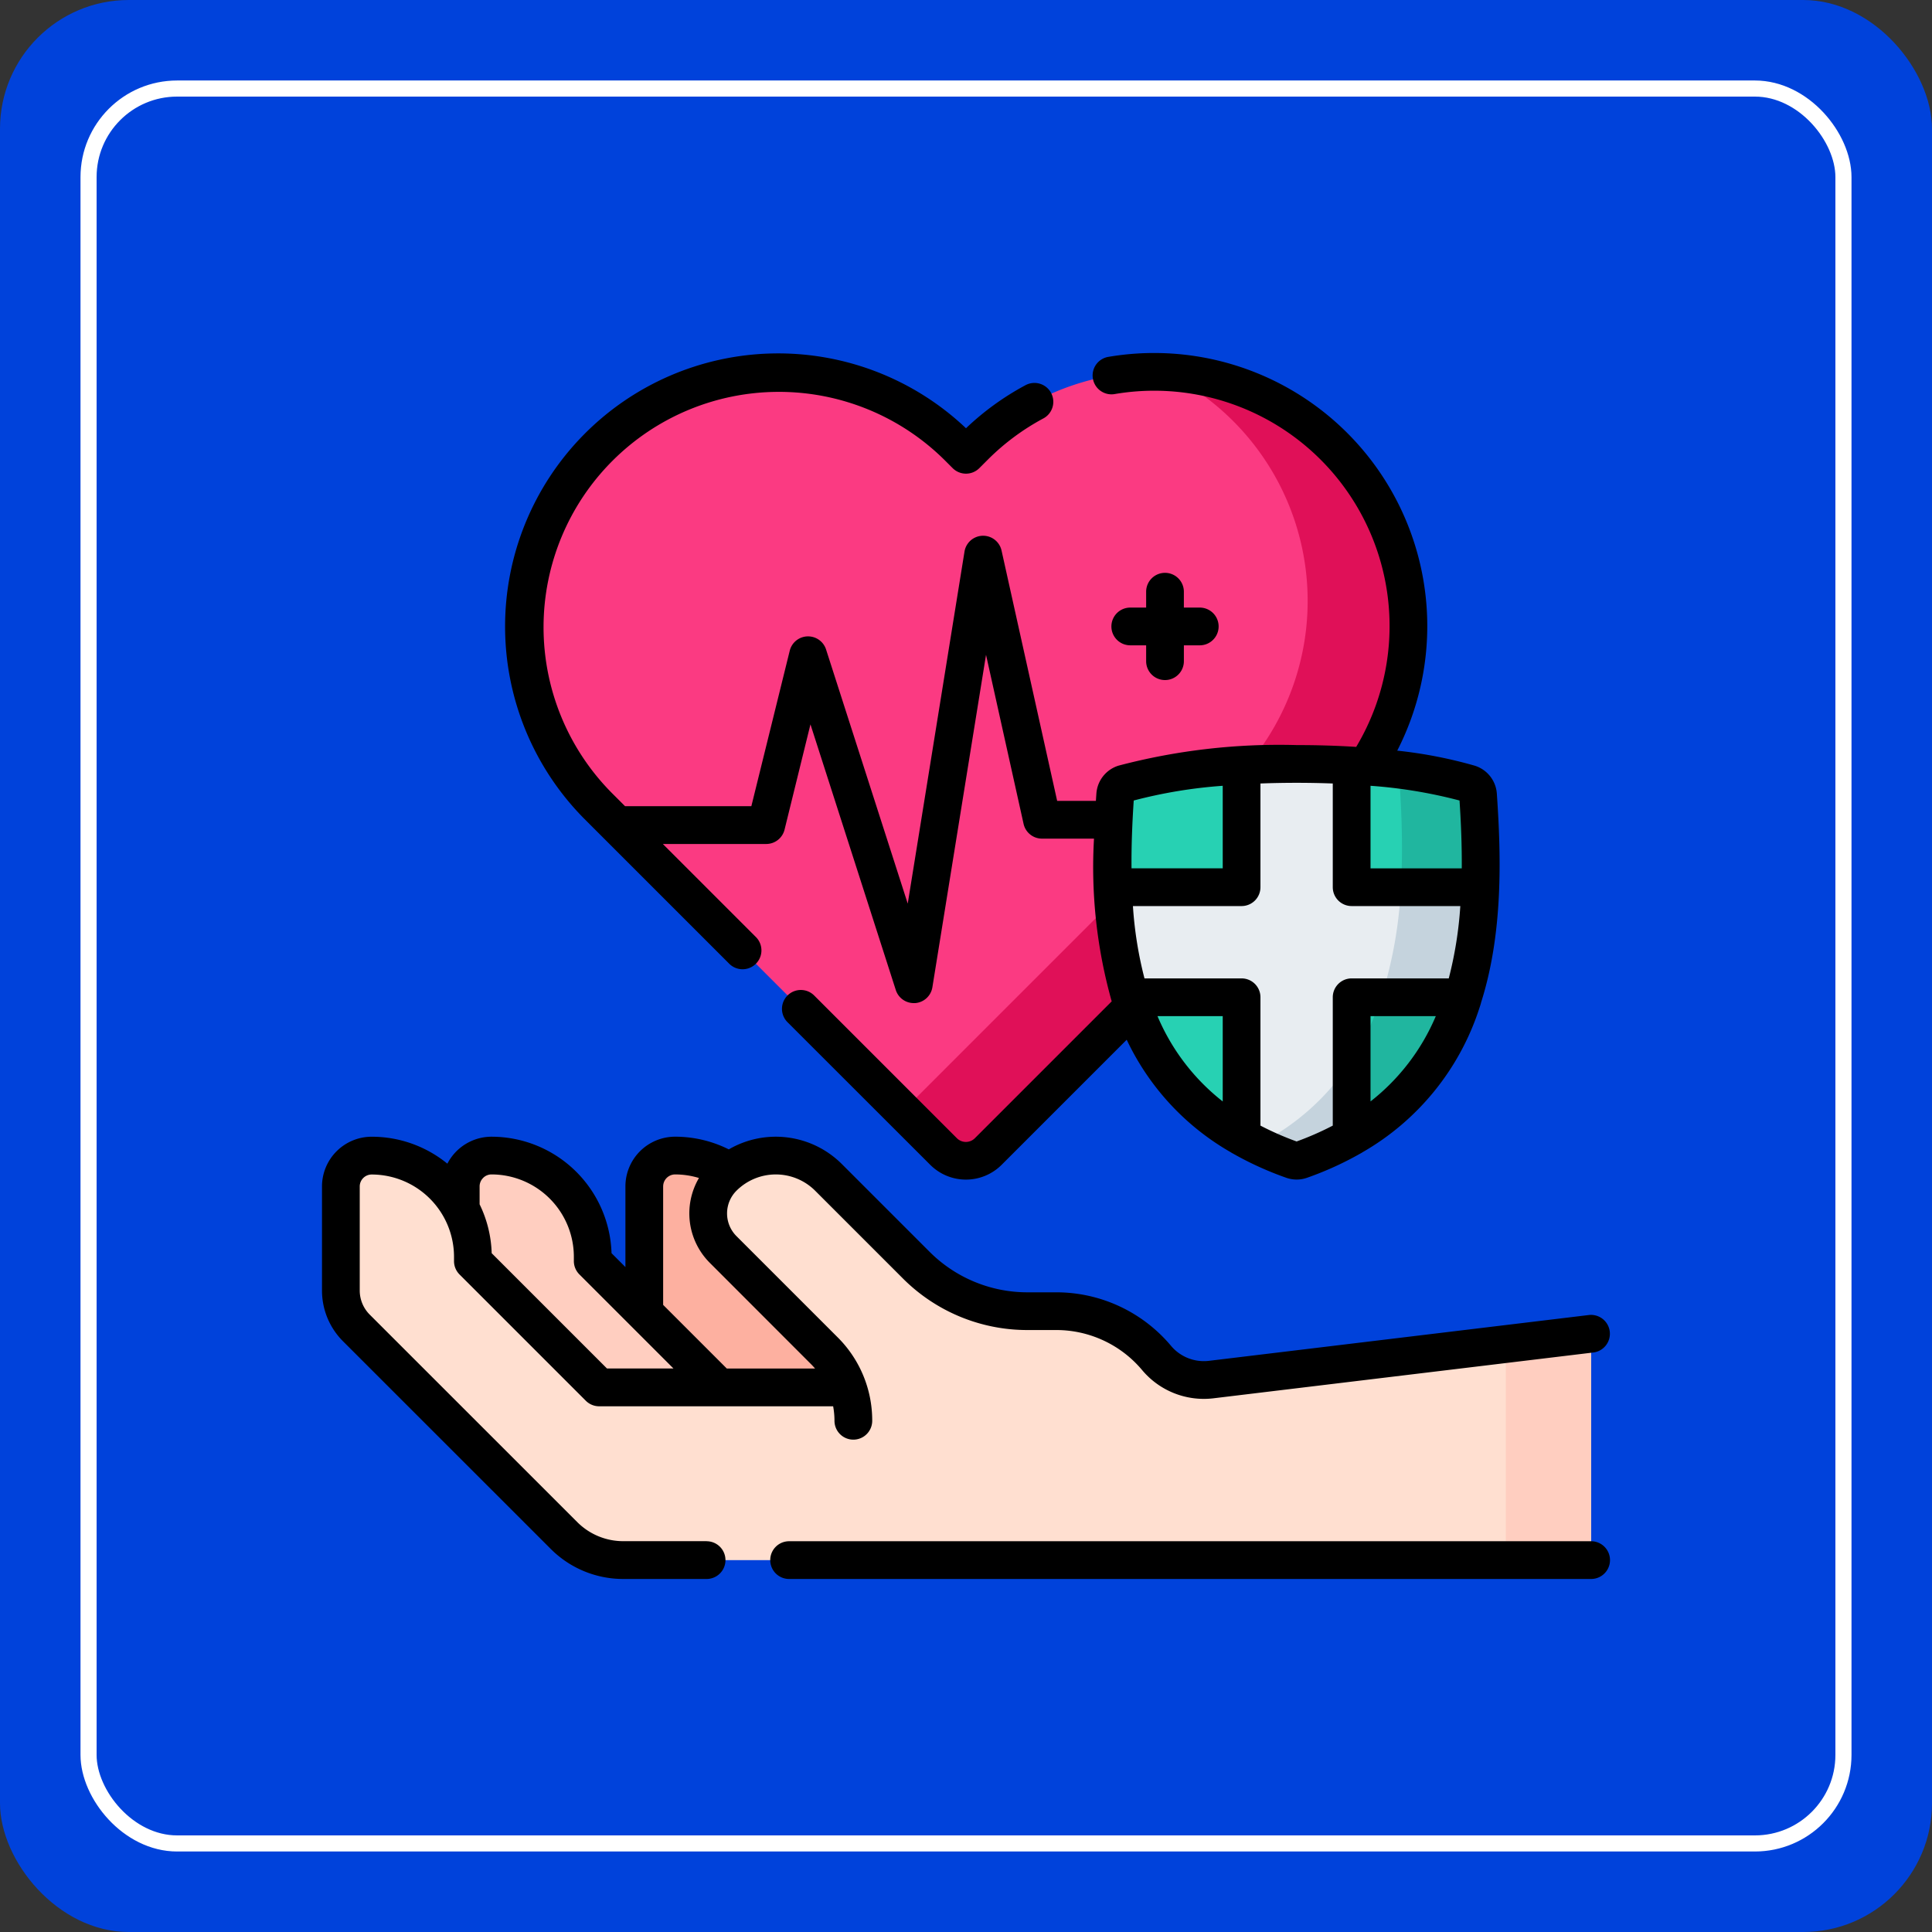 <svg xmlns="http://www.w3.org/2000/svg" width="120" height="120" viewBox="0 0 120 120">
  <rect x="0" y="0" width="120" height="120" fill="#333333" stroke="none"/>
  <g id="Grupo_1114820" data-name="Grupo 1114820" transform="translate(-64 -6445)">
    <rect id="Rectángulo_402033" data-name="Rectángulo 402033" width="120" height="120" rx="8" transform="translate(64 6445)" fill="#0042db"/>
    <g id="Rectángulo_412110" data-name="Rectángulo 412110" transform="translate(69 6450)" fill="none" stroke="#fff" stroke-width="1">
      <rect width="110" height="110" rx="6" stroke="none"/>
      <rect x="0.5" y="0.5" width="109" height="109" rx="5.5" fill="none"/>
    </g>
    <g id="Grupo_1115221" data-name="Grupo 1115221" transform="translate(84 6454.591)">
      <g id="Grupo_1115219" data-name="Grupo 1115219" transform="translate(1.172 13.507)">
        <g id="Grupo_1115218" data-name="Grupo 1115218" transform="translate(0 0)">
          <g id="Grupo_1115211" data-name="Grupo 1115211" transform="translate(0 48.68)">
            <g id="Grupo_1115210" data-name="Grupo 1115210" transform="translate(7.445)">
              <g id="Grupo_1115208" data-name="Grupo 1115208" transform="translate(11.4)">
                <path id="Trazado_938069" data-name="Trazado 938069" d="M144.153,345.776H128.112V333.294a1.917,1.917,0,0,1,1.914-1.914,6.285,6.285,0,0,1,6.283,6.286v.266Z" transform="translate(-128.112 -331.38)" fill="#fdb0a0"/>
              </g>
              <g id="Grupo_1115209" data-name="Grupo 1115209">
                <path id="Trazado_938070" data-name="Trazado 938070" d="M71.19,345.776H59.8l-4.655-4.655v-7.827a1.917,1.917,0,0,1,1.914-1.914,6.285,6.285,0,0,1,6.283,6.286v.266Z" transform="translate(-55.149 -331.38)" fill="#ffcec0"/>
              </g>
            </g>
            <path id="Trazado_938071" data-name="Trazado 938071" d="M61.537,345.3a3.838,3.838,0,0,1-3.388-1.359,8.144,8.144,0,0,0-6.224-2.891H50.162a9.814,9.814,0,0,1-6.939-2.874l-5.434-5.434a4.631,4.631,0,0,0-6.549,0,3.163,3.163,0,0,0,0,4.473l6.287,6.287a6.159,6.159,0,0,1,1.443,2.278H23.542L15.7,337.936v-.267a6.284,6.284,0,0,0-6.284-6.284A1.914,1.914,0,0,0,7.5,333.3v6.456a3.306,3.306,0,0,0,.968,2.338l12.883,12.883a5.226,5.226,0,0,0,3.7,1.531H85.156V342.452Z" transform="translate(-7.5 -331.384)" fill="#ffdfd0"/>
            <path id="Trazado_938072" data-name="Trazado 938072" d="M470.577,402.855V416.27h5.3V402.216Z" transform="translate(-398.222 -391.148)" fill="#ffcec0"/>
          </g>
          <g id="Grupo_1115217" data-name="Grupo 1115217" transform="translate(11.347)">
            <g id="Grupo_1115212" data-name="Grupo 1115212">
              <path id="Trazado_938073" data-name="Trazado 938073" d="M130.46,24.451a15.79,15.79,0,0,0-22.33,0l-.526.526-.526-.526a15.79,15.79,0,1,0-22.33,22.33l21.47,21.47a1.961,1.961,0,0,0,2.773,0l21.47-21.47A15.79,15.79,0,0,0,130.46,24.451Z" transform="translate(-80.124 -19.826)" fill="#fb3a82"/>
              <path id="Trazado_938074" data-name="Trazado 938074" d="M257.754,46.858l-21.47,21.469a1.96,1.96,0,0,1-2.772,0l-2.522-2.522L251.5,45.294a15.8,15.8,0,0,0-4.278-25.376,15.788,15.788,0,0,1,10.533,26.94Z" transform="translate(-207.417 -19.904)" fill="#e01058"/>
            </g>
            <g id="Grupo_1115216" data-name="Grupo 1115216" transform="translate(36.579 24.353)">
              <g id="Grupo_1115213" data-name="Grupo 1115213">
                <path id="Trazado_938075" data-name="Trazado 938075" d="M336.935,177.6a.775.775,0,0,0-.546-.688,47.465,47.465,0,0,0-21.445,0,.775.775,0,0,0-.546.688c-.564,8.135-.353,18.634,11.012,22.686a.766.766,0,0,0,.514,0C337.288,196.232,337.5,185.733,336.935,177.6Z" transform="translate(-314.228 -175.683)" fill="#27d1b3"/>
              </g>
              <g id="Grupo_1115214" data-name="Grupo 1115214" transform="translate(8.975 0.34)">
                <path id="Trazado_938076" data-name="Trazado 938076" d="M374.389,202.117a.754.754,0,0,1-.513,0,20.006,20.006,0,0,1-2.206-.934c9.216-4.684,9.362-15.264,8.837-22.843a.8.8,0,0,0-.215-.484,26.763,26.763,0,0,1,4.562.888.773.773,0,0,1,.546.688C385.966,187.567,385.754,198.066,374.389,202.117Z" transform="translate(-371.67 -177.856)" fill="#20b69f"/>
              </g>
              <path id="Trazado_938077" data-name="Trazado 938077" d="M337.213,183.338h-7.995v-7.557c-1.032-.061-2.169-.1-3.418-.1s-2.387.037-3.418.1v7.557h-7.995a25.459,25.459,0,0,0,1.08,6.837h6.915v8.664a19.313,19.313,0,0,0,3.161,1.446.766.766,0,0,0,.514,0,19.308,19.308,0,0,0,3.161-1.446v-8.664h6.915A25.452,25.452,0,0,0,337.213,183.338Z" transform="translate(-314.362 -175.683)" fill="#e8edf1"/>
              <g id="Grupo_1115215" data-name="Grupo 1115215" transform="translate(8.975 7.655)">
                <path id="Trazado_938078" data-name="Trazado 938078" d="M374.389,299.658a19.31,19.31,0,0,0,3.162-1.446V293.46a14.818,14.818,0,0,1-5.881,5.264,19.952,19.952,0,0,0,2.206.934A.753.753,0,0,0,374.389,299.658Z" transform="translate(-371.67 -282.712)" fill="#c5d3dd"/>
                <path id="Trazado_938079" data-name="Trazado 938079" d="M427.255,224.675h-4.938a26.723,26.723,0,0,1-1.214,6.837h5.072A25.446,25.446,0,0,0,427.255,224.675Z" transform="translate(-413.379 -224.675)" fill="#c5d3dd"/>
              </g>
            </g>
          </g>
        </g>
      </g>
      <g id="Grupo_1115220" data-name="Grupo 1115220" transform="translate(0 12.337)">
        <path id="Trazado_938080" data-name="Trazado 938080" d="M23.883,349H18.719a4.028,4.028,0,0,1-2.867-1.188L2.969,334.933a2.119,2.119,0,0,1-.625-1.509v-6.456a.743.743,0,0,1,.742-.742A5.118,5.118,0,0,1,8.2,331.339v.267a1.172,1.172,0,0,0,.343.829l7.844,7.844a1.172,1.172,0,0,0,.829.343H31.748a5.039,5.039,0,0,1,.083.9,1.172,1.172,0,1,0,2.344,0,7.283,7.283,0,0,0-2.147-5.184l-6.287-6.287a1.994,1.994,0,0,1,0-2.816,3.459,3.459,0,0,1,4.892,0l5.434,5.434a10.914,10.914,0,0,0,7.768,3.217H45.6a6.958,6.958,0,0,1,5.329,2.475,5,5,0,0,0,4.424,1.767l23.619-2.848a1.172,1.172,0,0,0-.281-2.327l-23.619,2.848a2.664,2.664,0,0,1-2.352-.951,9.3,9.3,0,0,0-7.12-3.307H43.834a8.585,8.585,0,0,1-6.11-2.531l-5.434-5.434a5.806,5.806,0,0,0-7.023-.913,7.44,7.44,0,0,0-3.335-.788,3.089,3.089,0,0,0-3.086,3.086v5.012l-.863-.863a7.465,7.465,0,0,0-7.452-7.234,3.091,3.091,0,0,0-2.744,1.675,7.42,7.42,0,0,0-4.7-1.674A3.089,3.089,0,0,0,0,326.968v6.456a4.449,4.449,0,0,0,1.312,3.166L14.2,349.474a6.357,6.357,0,0,0,4.524,1.874h5.164a1.172,1.172,0,1,0,0-2.344Zm-2.693-22.037a.745.745,0,0,1,.742-.742,5.118,5.118,0,0,1,1.482.221,4.343,4.343,0,0,0,.67,5.267L30.37,338c.09.09.174.183.256.278H25.144l-3.955-3.955v-7.355Zm-11.18-.527a.729.729,0,0,1,.521-.215,5.119,5.119,0,0,1,5.112,5.114v.266a1.172,1.172,0,0,0,.343.829l5.844,5.844H17.7l-7.161-7.161a7.4,7.4,0,0,0-.75-3.037v-1.112a.734.734,0,0,1,.221-.526Z" transform="translate(0 -275.203)"/>
        <path id="Trazado_938081" data-name="Trazado 938081" d="M229.168,484.666H179.353a1.172,1.172,0,1,0,0,2.344h49.815a1.172,1.172,0,1,0,0-2.344Z" transform="translate(-150.34 -410.865)"/>
        <path id="Trazado_938082" data-name="Trazado 938082" d="M317.129,99.708a1.172,1.172,0,0,0-1.172,1.172v.986h-.986a1.172,1.172,0,0,0,0,2.344h.986v.986a1.172,1.172,0,0,0,2.344,0v-.986h.986a1.172,1.172,0,1,0,0-2.344H318.3v-.986A1.172,1.172,0,0,0,317.129,99.708Z" transform="translate(-264.768 -86.056)"/>
        <path id="Trazado_938083" data-name="Trazado 938083" d="M86.632,50.287a1.172,1.172,0,0,0,1.657-1.657l-5.8-5.8h6.422a1.172,1.172,0,0,0,1.138-.891L91.658,35.4l5.3,16.5a1.172,1.172,0,0,0,1.115.813q.044,0,.089,0a1.172,1.172,0,0,0,1.069-.982l3.332-20.651,2.332,10.5a1.172,1.172,0,0,0,1.144.918h3.23a30.776,30.776,0,0,0,1.1,10.108l-8.5,8.5a.789.789,0,0,1-1.115,0l-8.845-8.845a1.172,1.172,0,1,0-1.657,1.657L99.1,62.76a3.136,3.136,0,0,0,4.43,0l7.771-7.771a15.87,15.87,0,0,0,6.467,6.991,1.167,1.167,0,0,0,.138.081,20.377,20.377,0,0,0,3.3,1.5,1.944,1.944,0,0,0,1.3,0,20.368,20.368,0,0,0,3.3-1.5,1.167,1.167,0,0,0,.138-.081,16,16,0,0,0,7.262-8.955c.036-.105.07-.211.1-.317l0-.013c1.361-4.271,1.264-8.959.984-13a1.958,1.958,0,0,0-1.373-1.728,28.209,28.209,0,0,0-4.813-.934A16.964,16.964,0,0,0,110.189,12.57a1.172,1.172,0,1,0,.388,2.311A14.619,14.619,0,0,1,125.555,36.8c-1.11-.071-2.343-.113-3.7-.113a39.084,39.084,0,0,0-11.064,1.278,1.957,1.957,0,0,0-1.373,1.728q-.016.229-.031.46h-2.406L103.526,24.6a1.172,1.172,0,0,0-2.3.068L97.7,46.534,92.627,30.749a1.172,1.172,0,0,0-1.115-.813h-.041a1.171,1.171,0,0,0-1.1.89l-2.384,9.656H80.141l-.849-.849A14.618,14.618,0,0,1,99.964,18.96l.526.526a1.172,1.172,0,0,0,1.657,0l.526-.526a14.632,14.632,0,0,1,3.429-2.55,1.172,1.172,0,1,0-1.108-2.065,16.951,16.951,0,0,0-3.675,2.663A16.962,16.962,0,0,0,77.634,41.29Zm26.581,3.235h4.052v5.3A13.3,13.3,0,0,1,113.213,53.523Zm13.232,5.3v-5.3H130.5A13.3,13.3,0,0,1,126.445,58.821Zm5.667-14.478h-5.667V39.216a30.019,30.019,0,0,1,5.528.914C132.067,41.546,132.123,42.957,132.112,44.342ZM124.1,39.073v6.441a1.172,1.172,0,0,0,1.172,1.172h6.75a24.136,24.136,0,0,1-.718,4.493h-6.032a1.172,1.172,0,0,0-1.172,1.172v7.972a18.62,18.62,0,0,1-2.246.985,18.622,18.622,0,0,1-2.246-.985V52.351a1.172,1.172,0,0,0-1.172-1.172h-6.031a24.134,24.134,0,0,1-.718-4.493h6.749a1.172,1.172,0,0,0,1.172-1.172V39.073c.7-.027,1.451-.042,2.246-.042s1.543.016,2.246.042ZM111.737,40.13a30.034,30.034,0,0,1,5.528-.914v5.127H111.6C111.587,42.957,111.643,41.546,111.737,40.13Z" transform="translate(-61.319 -12.337)"/>
      </g>
    </g>
  </g>
</svg>
